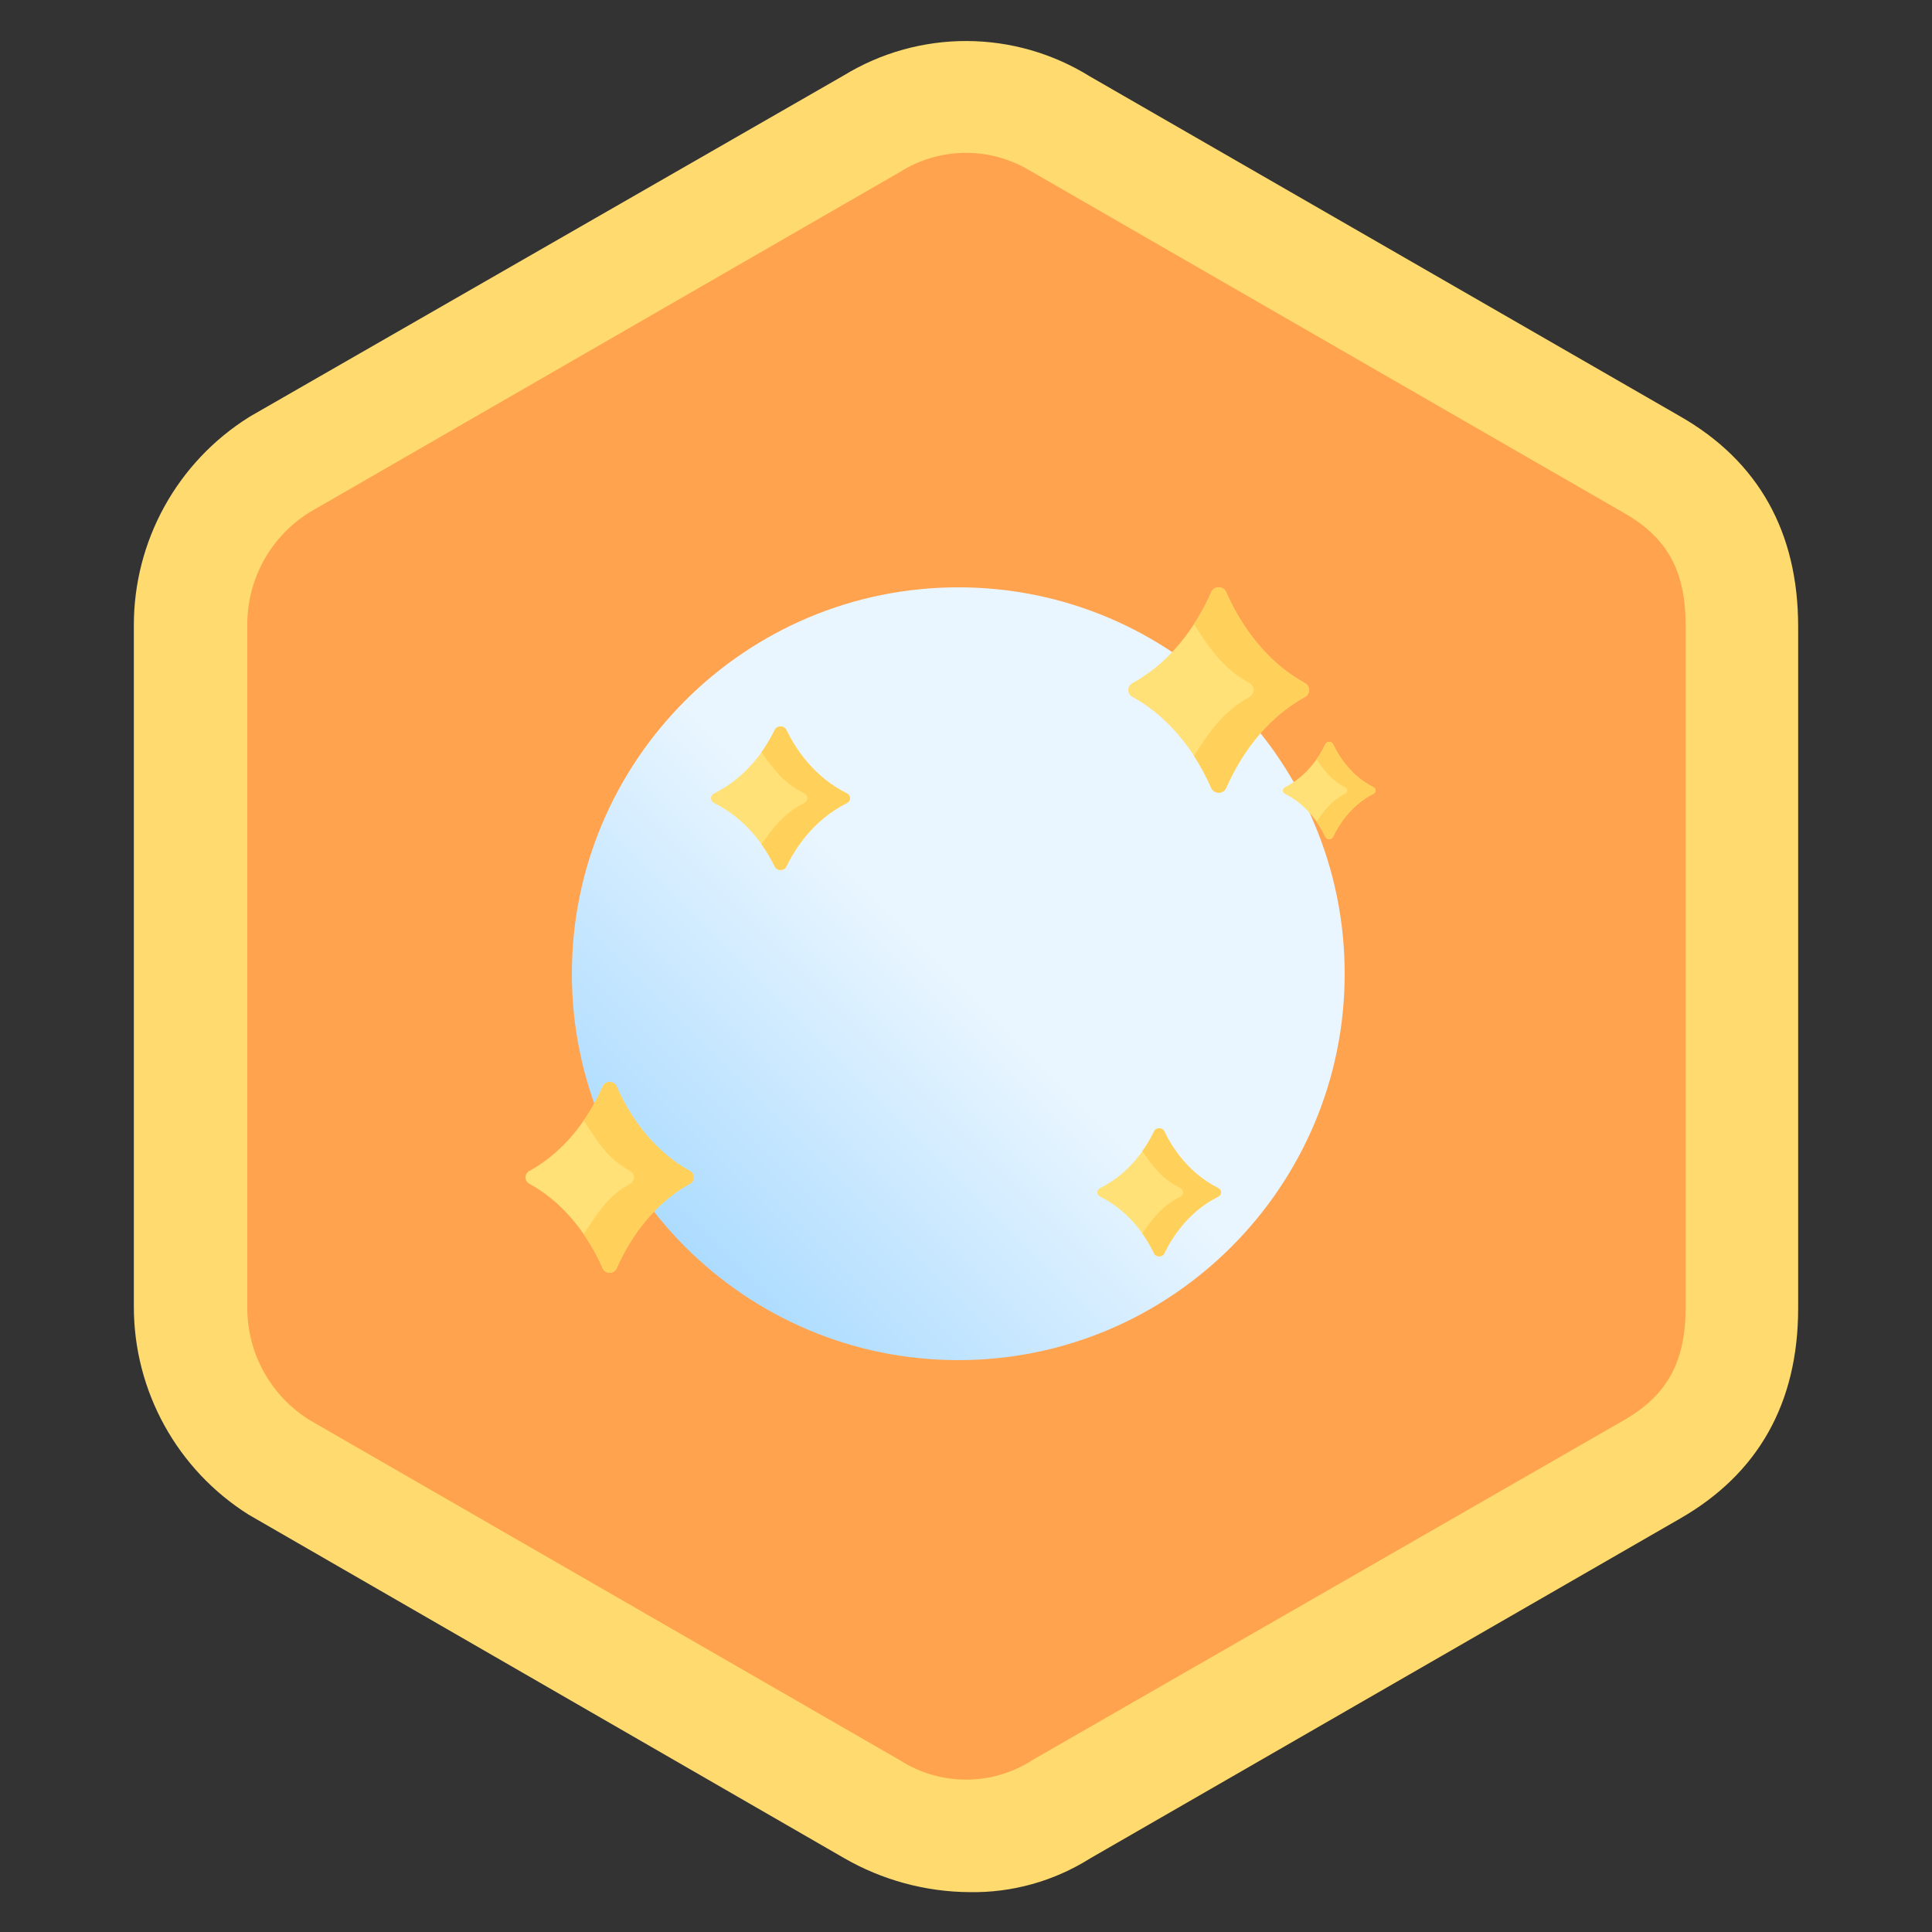<svg width="125" height="125" viewBox="0 0 125 125" fill="none" xmlns="http://www.w3.org/2000/svg">
<rect x="0" y="0" width="125" height="125" fill="#333333" stroke="none"/>
<path d="M62.72 122.421C59.867 122.4 57.069 121.638 54.6 120.211L16.09 98.001C13.815 96.57 11.941 94.586 10.641 92.233C9.342 89.881 8.66 87.238 8.66 84.551V40.451C8.659 37.763 9.34 35.12 10.64 32.767C11.939 30.415 13.815 28.431 16.09 27.001L16.29 26.881L54.59 4.881C56.989 3.415 59.747 2.644 62.558 2.654C65.37 2.665 68.122 3.457 70.51 4.941L108.71 26.941C113.76 29.831 116.34 34.411 116.34 40.541V84.641C116.34 90.771 113.76 95.351 108.7 98.251L70.51 120.251C68.18 121.716 65.472 122.47 62.72 122.421Z" fill="#FFDB6F"/>
<path d="M20.05 91.891L58.23 113.891C59.471 114.685 60.908 115.118 62.382 115.141C63.855 115.164 65.305 114.776 66.57 114.021L66.77 113.891L105.06 91.891C107.85 90.291 109.06 88.121 109.06 84.611V40.451C109.06 36.941 107.87 34.771 105.06 33.181L66.57 11.001C65.301 10.251 63.85 9.867 62.377 9.89C60.903 9.913 59.465 10.342 58.22 11.131L20.05 33.131C18.804 33.901 17.777 34.979 17.067 36.261C16.358 37.543 15.991 38.986 16 40.451V84.551C15.987 86.019 16.353 87.466 17.062 88.752C17.772 90.037 18.801 91.119 20.05 91.891Z" fill="#FFA34E"/>
<mask id="mask0_770_10641" style="mask-type:luminance" maskUnits="userSpaceOnUse" x="15" y="9" width="95" height="107">
<path d="M20.05 91.891L58.23 113.891C59.471 114.685 60.908 115.118 62.382 115.141C63.855 115.164 65.305 114.776 66.57 114.021L66.77 113.891L105.06 91.891C107.85 90.291 109.06 88.121 109.06 84.611V40.451C109.06 36.941 107.87 34.771 105.06 33.181L66.57 11.001C65.301 10.251 63.85 9.867 62.377 9.89C60.903 9.913 59.465 10.342 58.22 11.131L20.05 33.131C18.804 33.901 17.777 34.979 17.067 36.261C16.358 37.543 15.991 38.986 16 40.451V84.551C15.987 86.019 16.353 87.466 17.062 88.752C17.772 90.037 18.801 91.119 20.05 91.891Z" fill="white"/>
</mask>
<g mask="url(#mask0_770_10641)">
<path d="M62 38C48.212 38 37 49.215 37 63C37 76.785 48.212 88 62 88C75.788 88 87 76.785 87 63C87 49.215 75.788 38 62 38ZM45.145 66.51C43.42 66.51 52.622 74.1 52.622 72.375C52.622 70.649 62.907 76.766 64.633 76.766C66.359 76.766 58.872 70.649 58.872 72.375C58.872 74.1 46.872 66.51 45.145 66.51ZM49.248 55.228C47.522 55.228 58.872 64.725 58.872 63C58.872 61.274 72.138 66.51 73.864 66.51C75.59 66.51 65.122 61.274 65.122 63C65.122 64.725 50.974 55.228 49.248 55.228ZM58.872 66.914C57.146 66.914 65.122 74.1 65.122 72.375C65.122 70.649 73.163 75.5 74.889 75.5C76.615 75.5 71.372 70.649 71.372 72.375C71.372 74.1 60.598 66.914 58.872 66.914Z" fill="url(#paint0_linear_770_10641)"/>
<path d="M78.365 38.313C77.663 39.92 76.122 42.633 73.27 44.196C72.91 44.394 72.91 44.896 73.27 45.094C76.122 46.657 77.663 49.37 78.365 50.977C78.548 51.394 79.152 51.394 79.335 50.977C80.037 49.37 81.578 46.657 84.43 45.094C84.79 44.896 84.79 44.394 84.43 44.196C81.578 42.633 80.037 39.92 79.335 38.313C79.152 37.896 78.548 37.896 78.365 38.313Z" fill="#FFE177"/>
<path d="M84.43 45.094C81.578 46.657 80.037 49.371 79.334 50.977C79.152 51.395 78.547 51.395 78.365 50.977C78.051 50.257 77.677 49.564 77.249 48.903C78.124 47.556 79.02 46.091 80.839 45.094C81.199 44.896 81.199 44.393 80.839 44.196C79.02 43.2 78.124 41.735 77.249 40.387C77.747 39.622 78.111 38.894 78.365 38.312C78.547 37.896 79.152 37.896 79.334 38.312C80.037 39.92 81.578 42.633 84.43 44.196C84.79 44.393 84.79 44.896 84.43 45.094Z" fill="#FFD15B"/>
<path d="M50.127 47.219C49.587 48.342 48.401 50.239 46.208 51.331C45.931 51.469 45.931 51.821 46.208 51.959C48.401 53.051 49.587 54.948 50.127 56.071C50.268 56.363 50.732 56.363 50.873 56.071C51.413 54.948 52.599 53.051 54.792 51.959C55.069 51.821 55.069 51.469 54.792 51.331C52.599 50.239 51.413 48.342 50.873 47.219C50.733 46.927 50.268 46.927 50.127 47.219Z" fill="#FFE177"/>
<path d="M54.792 51.959C52.599 53.052 51.413 54.948 50.873 56.071C50.733 56.363 50.267 56.363 50.127 56.071C49.885 55.568 49.598 55.084 49.268 54.621C49.942 53.68 50.631 52.656 52.03 51.959C52.307 51.82 52.307 51.469 52.03 51.331C50.631 50.635 49.942 49.611 49.268 48.669C49.651 48.134 49.931 47.625 50.127 47.218C50.267 46.927 50.733 46.927 50.873 47.218C51.413 48.342 52.599 50.239 54.792 51.331C55.069 51.469 55.069 51.82 54.792 51.959Z" fill="#FFD15B"/>
<path d="M85.751 48.148C85.391 48.909 84.601 50.193 83.139 50.932C82.954 51.026 82.954 51.264 83.139 51.358C84.601 52.097 85.391 53.381 85.751 54.142C85.845 54.339 86.155 54.339 86.249 54.142C86.609 53.381 87.399 52.097 88.861 51.358C89.046 51.264 89.046 51.026 88.861 50.932C87.399 50.193 86.609 48.909 86.249 48.148C86.155 47.951 85.845 47.951 85.751 48.148Z" fill="#FFE177"/>
<path d="M88.861 51.358C87.399 52.097 86.609 53.382 86.249 54.142C86.155 54.339 85.845 54.339 85.751 54.142C85.59 53.801 85.399 53.473 85.179 53.16C85.628 52.523 86.087 51.829 87.02 51.358C87.205 51.264 87.205 51.026 87.02 50.932C86.087 50.461 85.628 49.768 85.179 49.13C85.434 48.768 85.621 48.423 85.751 48.148C85.845 47.951 86.155 47.951 86.249 48.148C86.609 48.909 87.399 50.193 88.861 50.932C89.046 51.026 89.046 51.264 88.861 51.358Z" fill="#FFD15B"/>
<path d="M74.669 73.195C74.188 74.198 73.134 75.89 71.185 76.865C70.938 76.988 70.938 77.302 71.185 77.425C73.134 78.4 74.188 80.093 74.669 81.095C74.793 81.355 75.207 81.355 75.331 81.095C75.812 80.093 76.865 78.4 78.815 77.425C79.062 77.302 79.062 76.988 78.815 76.865C76.866 75.89 75.812 74.198 75.331 73.195C75.207 72.935 74.793 72.935 74.669 73.195Z" fill="#FFE177"/>
<path d="M78.815 77.425C76.865 78.4 75.812 80.093 75.331 81.094C75.207 81.355 74.793 81.355 74.669 81.094C74.454 80.646 74.198 80.213 73.905 79.801C74.504 78.961 75.116 78.047 76.36 77.425C76.606 77.302 76.606 76.988 76.36 76.865C75.116 76.243 74.504 75.33 73.905 74.489C74.246 74.012 74.495 73.557 74.669 73.195C74.793 72.935 75.207 72.935 75.331 73.195C75.812 74.198 76.865 75.89 78.815 76.865C79.061 76.988 79.061 77.302 78.815 77.425Z" fill="#FFD15B"/>
<path d="M38.994 70.291C38.34 71.784 36.905 74.305 34.252 75.758C33.916 75.942 33.916 76.409 34.252 76.592C36.905 78.045 38.34 80.566 38.994 82.059C39.163 82.447 39.726 82.447 39.896 82.059C40.55 80.566 41.984 78.045 44.638 76.592C44.973 76.409 44.973 75.942 44.638 75.758C41.984 74.305 40.55 71.784 39.896 70.291C39.726 69.903 39.163 69.903 38.994 70.291Z" fill="#FFE177"/>
<path d="M44.638 76.593C41.984 78.044 40.55 80.567 39.897 82.059C39.727 82.447 39.164 82.447 38.994 82.059C38.725 81.447 38.326 80.66 37.764 79.847C38.569 78.677 39.195 77.449 40.761 76.593C41.096 76.409 41.096 75.941 40.761 75.757C39.195 74.901 38.569 73.673 37.764 72.503C38.326 71.689 38.725 70.903 38.994 70.291C39.164 69.903 39.727 69.903 39.897 70.291C40.55 71.785 41.984 74.306 44.638 75.757C44.974 75.941 44.974 76.409 44.638 76.593Z" fill="#FFD15B"/>
</g>
<defs>
<linearGradient id="paint0_linear_770_10641" x1="44.33" y1="80.67" x2="79.67" y2="45.33" gradientUnits="userSpaceOnUse">
<stop stop-color="#ADDCFF"/>
<stop offset="0.503" stop-color="#EAF6FF"/>
<stop offset="1" stop-color="#EAF6FF"/>
</linearGradient>
</defs>
</svg>
